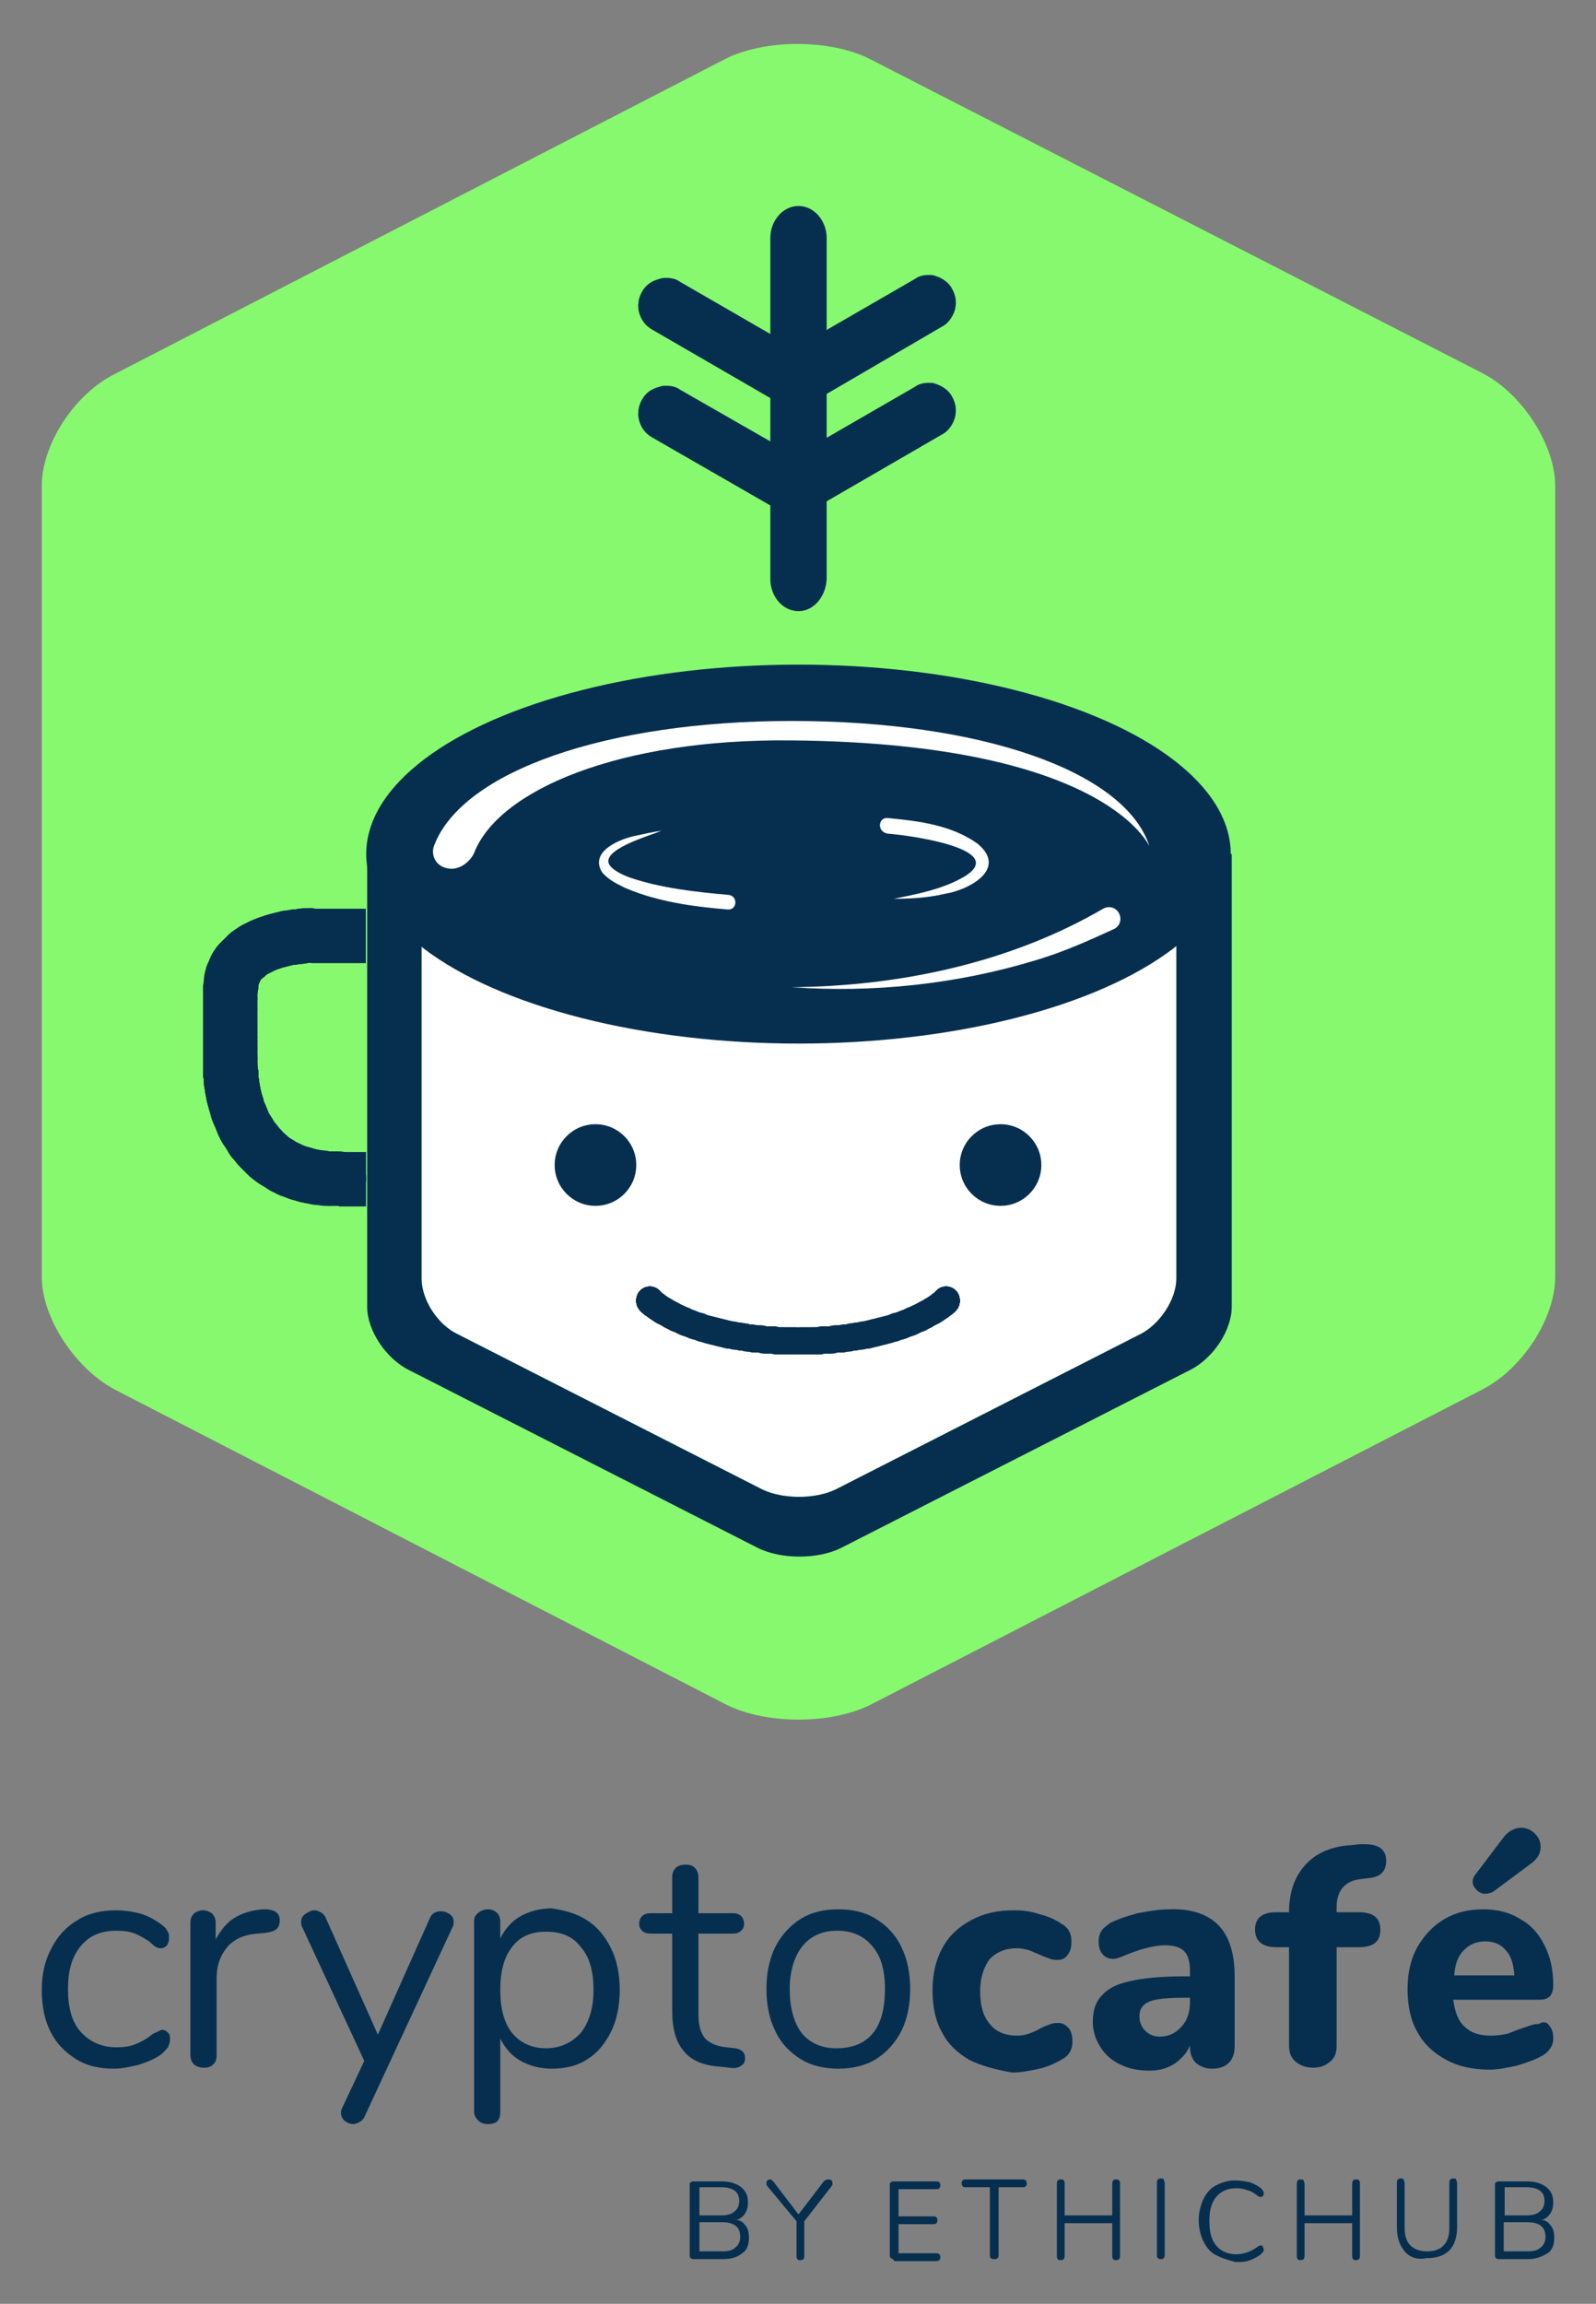 <?xml version="1.0" encoding="utf-8"?>
<!-- Generator: Adobe Illustrator 26.0.2, SVG Export Plug-In . SVG Version: 6.00 Build 0)  -->
<svg version="1.1" id="Capa_1" xmlns="http://www.w3.org/2000/svg" xmlns:xlink="http://www.w3.org/1999/xlink" x="0px" y="0px"
	 viewBox="0 0 164.3 237.1" style="enable-background:new 0 0 164.3 237.1;" xml:space="preserve">
<rect x="0" y="0" width="164.3" height="237.1" fill="#808080" stroke="none"/>
<style type="text/css">
	.st0{fill:#F2F2F2;}
	.st1{fill:#FFFFFF;}
	.st2{fill:#87F96E;}
	.st3{fill:#062F4F;}
</style>
<g>
	<path class="st2" d="M89.6,6.1c-4.1-2.1-10.9-2.1-15,0L11.8,38.5C7.6,40.6,4.3,45.8,4.3,50v81.4c0,4.2,3.4,9.4,7.5,11.6l62.9,32.4
		c4.1,2.1,10.9,2.1,15,0l62.9-32.4c4.1-2.1,7.5-7.3,7.5-11.6V50c0-4.2-3.4-9.5-7.5-11.6L89.6,6.1z"/>
	<path class="st1" d="M121.1,87.9c0,10.2,0,43.7,0,43.7c0,2.1-1.7,4.7-3.7,5.7l-31.4,16c-2.1,1-5.4,1-7.5,0l-31.4-16
		c-2.1-1-3.7-3.6-3.7-5.7V87.9H121.1z"/>
	<g>
		<path class="st3" d="M7.8,211.9c-1.1-0.7-2-1.6-2.6-2.8c-0.6-1.2-0.9-2.6-0.9-4.3c0-1.6,0.3-3,1-4.3c0.6-1.2,1.5-2.2,2.7-2.9
			c1.1-0.7,2.5-1,3.9-1c0.8,0,1.6,0.1,2.4,0.3c0.8,0.2,1.5,0.6,2.1,1c0.4,0.3,0.7,0.5,0.8,0.8c0.2,0.2,0.2,0.5,0.2,0.8
			c0,0.3-0.1,0.5-0.2,0.7c-0.2,0.2-0.4,0.3-0.6,0.3c-0.2,0-0.3,0-0.5-0.1c-0.2-0.1-0.3-0.2-0.4-0.3c-0.1-0.1-0.2-0.1-0.2-0.2
			c-0.6-0.4-1.1-0.7-1.6-0.9c-0.5-0.2-1.1-0.3-1.9-0.3c-1.6,0-2.8,0.5-3.7,1.6c-0.9,1.1-1.3,2.5-1.3,4.4c0,1.9,0.4,3.4,1.3,4.4
			c0.9,1,2.1,1.6,3.7,1.6c0.7,0,1.4-0.1,1.9-0.3c0.5-0.2,1.1-0.5,1.6-0.9c0.2-0.2,0.5-0.3,0.7-0.4c0.2-0.1,0.4-0.2,0.5-0.2
			c0.2,0,0.4,0.1,0.6,0.3c0.2,0.2,0.2,0.4,0.2,0.7c0,0.3-0.1,0.5-0.2,0.8c-0.2,0.2-0.4,0.5-0.8,0.8c-0.6,0.4-1.3,0.7-2.2,1
			c-0.9,0.2-1.7,0.4-2.6,0.4C10.2,212.9,8.9,212.6,7.8,211.9z"/>
		<path class="st3" d="M28.8,197.7c0,0.3-0.1,0.6-0.3,0.8c-0.2,0.2-0.5,0.3-1,0.4l-1,0.1c-1.4,0.1-2.5,0.6-3.2,1.5
			c-0.7,0.9-1,1.9-1,3.1v7.9c0,0.4-0.1,0.8-0.4,1c-0.2,0.2-0.5,0.3-0.9,0.3c-0.4,0-0.7-0.1-1-0.3c-0.2-0.2-0.4-0.5-0.4-1v-13.6
			c0-0.4,0.1-0.7,0.4-1c0.3-0.2,0.6-0.3,0.9-0.3c0.3,0,0.6,0.1,0.9,0.3c0.2,0.2,0.4,0.5,0.4,0.9v1.8c0.5-0.9,1.1-1.7,1.9-2.2
			c0.8-0.5,1.8-0.8,2.9-0.9l0.5,0C28.4,196.6,28.8,196.9,28.8,197.7z"/>
		<path class="st3" d="M45.4,196.7c0.3,0,0.6,0.1,0.9,0.3c0.3,0.2,0.4,0.5,0.4,0.8c0,0.2,0,0.4-0.1,0.5l-9.1,19.6
			c-0.1,0.2-0.3,0.4-0.5,0.5c-0.2,0.1-0.4,0.2-0.6,0.2c-0.3,0-0.6-0.1-0.9-0.3c-0.2-0.2-0.4-0.5-0.4-0.8c0-0.2,0-0.3,0.1-0.5
			l2.3-4.9l-6.4-13.8c-0.1-0.2-0.1-0.3-0.1-0.5c0-0.3,0.1-0.6,0.4-0.8c0.3-0.2,0.6-0.4,1-0.4c0.2,0,0.4,0.1,0.6,0.2
			c0.2,0.1,0.4,0.3,0.5,0.5l5.4,12.1l5.4-12.1C44.5,196.9,44.9,196.7,45.4,196.7z"/>
		<path class="st3" d="M60.4,197.6c1.1,0.7,1.9,1.7,2.5,2.9c0.6,1.2,0.9,2.7,0.9,4.3c0,1.6-0.3,3.1-0.9,4.3
			c-0.6,1.2-1.4,2.2-2.4,2.8c-1,0.7-2.3,1-3.7,1c-1.2,0-2.3-0.3-3.2-0.8c-0.9-0.5-1.6-1.3-2.1-2.3v7.6c0,0.4-0.1,0.7-0.3,0.9
			c-0.2,0.2-0.5,0.3-1,0.3c-0.4,0-0.7-0.1-1-0.4c-0.2-0.2-0.4-0.5-0.4-0.9v-19.5c0-0.4,0.1-0.7,0.4-0.9c0.2-0.2,0.6-0.4,1-0.4
			c0.4,0,0.7,0.1,1,0.4c0.2,0.2,0.3,0.5,0.3,0.9v1.7c0.5-1,1.2-1.8,2.1-2.3c0.9-0.5,2-0.8,3.2-0.8C58.1,196.6,59.3,196.9,60.4,197.6
			z M59.8,209.2c0.8-1,1.3-2.5,1.3-4.4c0-1.9-0.4-3.4-1.3-4.4c-0.8-1.1-2-1.6-3.6-1.6c-1.5,0-2.7,0.5-3.5,1.6
			c-0.8,1-1.2,2.5-1.2,4.4c0,1.9,0.4,3.4,1.2,4.4c0.8,1,2,1.6,3.5,1.6C57.7,210.8,58.9,210.2,59.8,209.2z"/>
		<path class="st3" d="M76.7,211.8c0,0.4-0.1,0.6-0.4,0.8c-0.3,0.2-0.7,0.3-1.2,0.2l-0.9-0.1c-1.7-0.1-3-0.6-3.8-1.6
			c-0.8-0.9-1.2-2.3-1.2-4.1V199H67c-0.4,0-0.7-0.1-0.9-0.3c-0.2-0.2-0.3-0.4-0.3-0.7c0-0.3,0.1-0.6,0.3-0.8
			c0.2-0.2,0.5-0.3,0.9-0.3h2.2v-3.7c0-0.4,0.1-0.7,0.4-1c0.2-0.2,0.6-0.3,1-0.3c0.4,0,0.7,0.1,0.9,0.3c0.2,0.2,0.4,0.5,0.4,1v3.7
			h3.6c0.3,0,0.6,0.1,0.8,0.3c0.2,0.2,0.3,0.5,0.3,0.8c0,0.3-0.1,0.5-0.3,0.7c-0.2,0.2-0.5,0.3-0.8,0.3h-3.6v8.2
			c0,1.2,0.2,2,0.7,2.6c0.5,0.5,1.2,0.8,2.2,0.9l0.9,0.1C76.3,210.9,76.7,211.2,76.7,211.8z"/>
		<path class="st3" d="M82.4,211.9c-1.1-0.7-2-1.6-2.6-2.9c-0.6-1.2-0.9-2.7-0.9-4.3c0-1.6,0.3-3.1,0.9-4.3c0.6-1.2,1.5-2.2,2.6-2.9
			c1.1-0.7,2.4-1,3.9-1s2.8,0.3,3.9,1c1.1,0.7,2,1.6,2.6,2.9c0.6,1.2,0.9,2.7,0.9,4.3c0,1.6-0.3,3.1-0.9,4.3
			c-0.6,1.2-1.5,2.2-2.6,2.9c-1.1,0.7-2.5,1-3.9,1S83.5,212.6,82.4,211.9z M89.9,209.2c0.8-1,1.2-2.5,1.2-4.5c0-1.9-0.4-3.4-1.3-4.4
			c-0.8-1-2-1.6-3.6-1.6c-1.5,0-2.7,0.5-3.6,1.6c-0.8,1-1.3,2.5-1.3,4.4c0,1.9,0.4,3.4,1.2,4.5c0.8,1,2,1.6,3.6,1.6
			C87.9,210.8,89.1,210.2,89.9,209.2z"/>
		<path class="st3" d="M99.8,212c-1.2-0.7-2.2-1.6-2.8-2.8c-0.7-1.2-1-2.7-1-4.3c0-1.7,0.3-3.1,1-4.4c0.7-1.3,1.7-2.2,3-2.9
			c1.3-0.7,2.7-1,4.4-1c0.9,0,1.7,0.1,2.6,0.4c0.9,0.2,1.7,0.6,2.3,1c0.7,0.4,1,1,1,1.8c0,0.6-0.1,1-0.4,1.4c-0.3,0.4-0.6,0.5-1,0.5
			c-0.3,0-0.5,0-0.8-0.1c-0.2-0.1-0.6-0.2-1-0.4c-0.5-0.2-0.9-0.4-1.2-0.5c-0.4-0.1-0.8-0.2-1.2-0.2c-1.2,0-2.1,0.4-2.8,1.1
			c-0.6,0.8-1,1.9-1,3.3c0,1.5,0.3,2.6,1,3.4c0.6,0.8,1.6,1.2,2.8,1.2c0.5,0,0.9-0.1,1.2-0.2c0.3-0.1,0.8-0.3,1.3-0.6
			c0.4-0.2,0.7-0.3,1-0.4c0.2-0.1,0.5-0.1,0.8-0.1c0.4,0,0.7,0.2,1,0.5c0.3,0.4,0.4,0.8,0.4,1.4c0,0.8-0.3,1.4-1,1.8
			c-0.7,0.4-1.5,0.8-2.4,1c-0.9,0.2-1.9,0.4-2.8,0.4C102.5,213,101,212.6,99.8,212z"/>
		<path class="st3" d="M125.4,198.1c1.1,1.1,1.7,2.9,1.7,5.2v7.3c0,0.7-0.2,1.3-0.6,1.7c-0.4,0.4-1,0.6-1.7,0.6
			c-0.7,0-1.2-0.2-1.7-0.6c-0.4-0.4-0.6-1-0.6-1.6v-0.2c-0.3,0.8-0.9,1.4-1.6,1.9c-0.8,0.5-1.6,0.7-2.6,0.7c-1.1,0-2.1-0.2-2.9-0.6
			c-0.9-0.4-1.6-1-2.1-1.8c-0.5-0.8-0.8-1.6-0.8-2.6c0-1.2,0.3-2.1,0.9-2.7c0.6-0.7,1.5-1.2,2.9-1.5c1.3-0.3,3.1-0.5,5.4-0.5h0.8
			v-0.6c0-0.9-0.2-1.6-0.6-2c-0.4-0.4-1.1-0.6-2-0.6c-0.9,0-2.3,0.3-4,1c-0.5,0.2-0.9,0.4-1.3,0.4c-0.5,0-0.9-0.2-1.1-0.5
			c-0.3-0.3-0.4-0.8-0.4-1.3c0-0.4,0.1-0.8,0.3-1.1c0.2-0.3,0.5-0.5,0.9-0.8c0.8-0.4,1.7-0.7,2.8-1c1.1-0.2,2.2-0.4,3.2-0.4
			C122.6,196.4,124.3,197,125.4,198.1z M121.6,208.6c0.6-0.6,0.9-1.5,0.9-2.5v-0.5h-0.5c-1.7,0-3,0.1-3.7,0.4c-0.7,0.3-1,0.8-1,1.5
			c0,0.6,0.2,1.1,0.6,1.5c0.4,0.4,0.9,0.6,1.5,0.6C120.2,209.6,121,209.3,121.6,208.6z"/>
		<path class="st3" d="M138.2,194.3c-0.4,0.5-0.6,1.1-0.6,2v0.5h2.3c1.5,0,2.2,0.6,2.2,1.8c0,1.2-0.7,1.8-2.2,1.8h-2.3v10.1
			c0,0.8-0.2,1.3-0.7,1.7c-0.5,0.4-1,0.6-1.7,0.6c-0.7,0-1.3-0.2-1.8-0.6c-0.5-0.4-0.7-1-0.7-1.7v-10.1h-1.3c-1.4,0-2.2-0.6-2.2-1.8
			c0-1.2,0.7-1.8,2.2-1.8h1.3c0-2.1,0.6-3.7,1.7-4.9c1.1-1.2,2.7-1.9,4.7-2l0.8-0.1l0.6,0c1.5,0,2.2,0.6,2.2,1.7
			c0,1.1-0.6,1.7-1.9,1.8l-0.8,0.1C139.2,193.5,138.6,193.8,138.2,194.3z"/>
		<path class="st3" d="M159.5,208.5c0.3,0.3,0.4,0.8,0.4,1.3c0,0.4-0.1,0.7-0.3,1c-0.2,0.3-0.5,0.6-0.9,0.8c-0.7,0.4-1.6,0.7-2.6,1
			c-1,0.2-1.9,0.4-2.7,0.4c-1.7,0-3.2-0.3-4.5-1c-1.3-0.7-2.3-1.6-3-2.9c-0.7-1.2-1-2.7-1-4.4c0-1.6,0.3-3,1-4.3
			c0.7-1.2,1.6-2.2,2.8-2.9c1.2-0.7,2.5-1,4-1c1.4,0,2.7,0.3,3.8,1c1.1,0.6,1.9,1.5,2.5,2.7c0.6,1.2,0.9,2.5,0.9,4.1
			c0,0.5-0.1,0.8-0.3,1.1c-0.2,0.2-0.5,0.4-1,0.4h-9c0.2,1.3,0.5,2.2,1.2,2.8c0.6,0.6,1.5,0.9,2.7,0.9c0.6,0,1.2-0.1,1.7-0.2
			c0.5-0.2,1-0.4,1.6-0.6c0.3-0.1,0.6-0.2,0.9-0.3c0.3-0.1,0.5-0.1,0.7-0.1C158.9,208,159.3,208.1,159.5,208.5z M150.7,200.7
			c-0.6,0.6-0.9,1.4-1,2.6h6.2c-0.1-1.1-0.3-2-0.9-2.6c-0.5-0.6-1.2-0.9-2.1-0.9S151.3,200.1,150.7,200.7z M152.9,194.9
			c-0.3,0-0.6-0.1-0.9-0.4c-0.2-0.2-0.4-0.5-0.4-0.8c0-0.3,0.1-0.6,0.3-0.8l2.8-3.7c0.5-0.7,1.2-1.1,1.9-1.1c0.5,0,1,0.2,1.4,0.6
			c0.4,0.4,0.6,0.8,0.6,1.4c0,0.6-0.3,1.2-1,1.7l-3.9,2.9C153.5,194.8,153.2,194.9,152.9,194.9z"/>
	</g>
	<g>
		<path class="st3" d="M76.7,229c0.3,0.3,0.4,0.8,0.4,1.3c0,0.7-0.2,1.3-0.7,1.6c-0.5,0.4-1.1,0.6-2,0.6h-2.9c-0.1,0-0.3,0-0.4-0.1
			c-0.1-0.1-0.1-0.2-0.1-0.3v-7.2c0-0.1,0-0.3,0.1-0.3c0.1-0.1,0.2-0.1,0.4-0.1h2.8c0.8,0,1.5,0.2,2,0.6c0.5,0.4,0.7,0.9,0.7,1.6
			c0,0.4-0.1,0.8-0.3,1.1c-0.2,0.3-0.5,0.6-1,0.7C76.1,228.4,76.5,228.7,76.7,229z M72,228h2.2c0.6,0,1.1-0.1,1.4-0.4
			c0.3-0.2,0.5-0.6,0.5-1.1c0-0.9-0.6-1.4-1.9-1.4H72V228z M75.7,231.3c0.3-0.2,0.5-0.6,0.5-1.1c0-1-0.6-1.5-1.9-1.5H72v3h2.4
			C75,231.7,75.4,231.6,75.7,231.3z"/>
		<path class="st3" d="M85.3,224.3c0.1,0,0.2,0,0.3,0.1c0.1,0.1,0.1,0.2,0.1,0.3c0,0.1,0,0.2-0.1,0.3l-2.8,3.6v3.5
			c0,0.2,0,0.3-0.1,0.4c-0.1,0.1-0.2,0.1-0.3,0.1c-0.1,0-0.3,0-0.3-0.1c-0.1-0.1-0.1-0.2-0.1-0.4v-3.5L79,225
			c-0.1-0.1-0.1-0.2-0.1-0.3c0-0.1,0-0.2,0.1-0.3c0.1-0.1,0.2-0.1,0.3-0.1c0.1,0,0.2,0.1,0.3,0.2l2.6,3.4l2.6-3.4
			C85,224.3,85.2,224.3,85.3,224.3z"/>
		<path class="st3" d="M91.7,232.4c-0.1-0.1-0.1-0.2-0.1-0.3v-7.2c0-0.1,0-0.3,0.1-0.3c0.1-0.1,0.2-0.1,0.4-0.1h4.3
			c0.1,0,0.2,0,0.3,0.1c0.1,0.1,0.1,0.2,0.1,0.3c0,0.1,0,0.2-0.1,0.3c-0.1,0.1-0.2,0.1-0.3,0.1h-3.9v2.8h3.6c0.1,0,0.2,0,0.3,0.1
			s0.1,0.2,0.1,0.3c0,0.1,0,0.2-0.1,0.3s-0.2,0.1-0.3,0.1h-3.6v3h3.9c0.1,0,0.2,0,0.3,0.1c0.1,0.1,0.1,0.2,0.1,0.3
			c0,0.1,0,0.2-0.1,0.3c-0.1,0.1-0.2,0.1-0.3,0.1h-4.3C91.9,232.5,91.8,232.4,91.7,232.4z"/>
		<path class="st3" d="M102,232.4c-0.1-0.1-0.1-0.2-0.1-0.4v-6.9h-2.5c-0.1,0-0.2,0-0.3-0.1c-0.1-0.1-0.1-0.2-0.1-0.3
			c0-0.1,0-0.2,0.1-0.3c0.1-0.1,0.2-0.1,0.3-0.1h5.9c0.1,0,0.2,0,0.3,0.1c0.1,0.1,0.1,0.2,0.1,0.3c0,0.1,0,0.2-0.1,0.3
			c-0.1,0.1-0.2,0.1-0.3,0.1h-2.5v6.9c0,0.1,0,0.3-0.1,0.4c-0.1,0.1-0.2,0.1-0.3,0.1C102.2,232.5,102.1,232.5,102,232.4z"/>
		<path class="st3" d="M115.2,224.4c0.1,0.1,0.1,0.2,0.1,0.4v7.3c0,0.1,0,0.3-0.1,0.4c-0.1,0.1-0.2,0.1-0.3,0.1
			c-0.1,0-0.3,0-0.3-0.1c-0.1-0.1-0.1-0.2-0.1-0.4v-3.3h-4.9v3.3c0,0.1,0,0.3-0.1,0.4c-0.1,0.1-0.2,0.1-0.3,0.1
			c-0.1,0-0.3,0-0.3-0.1c-0.1-0.1-0.1-0.2-0.1-0.4v-7.3c0-0.1,0-0.3,0.1-0.4c0.1-0.1,0.2-0.1,0.3-0.1c0.1,0,0.3,0,0.3,0.1
			c0.1,0.1,0.1,0.2,0.1,0.4v3.2h4.9v-3.2c0-0.1,0-0.3,0.1-0.4c0.1-0.1,0.2-0.1,0.3-0.1C115,224.3,115.1,224.3,115.2,224.4z"/>
		<path class="st3" d="M119.2,232.4c-0.1-0.1-0.1-0.2-0.1-0.4v-7.3c0-0.1,0-0.3,0.1-0.4c0.1-0.1,0.2-0.1,0.3-0.1
			c0.1,0,0.3,0,0.3,0.1s0.1,0.2,0.1,0.4v7.3c0,0.1,0,0.3-0.1,0.4c-0.1,0.1-0.2,0.1-0.3,0.1C119.4,232.5,119.3,232.5,119.2,232.4z"/>
		<path class="st3" d="M125.2,232.1c-0.6-0.3-1-0.8-1.3-1.4c-0.3-0.6-0.5-1.4-0.5-2.2c0-0.8,0.2-1.6,0.5-2.2s0.7-1.1,1.3-1.4
			c0.6-0.3,1.2-0.5,2-0.5c0.5,0,1,0.1,1.5,0.2c0.5,0.2,0.9,0.4,1.2,0.7c0.1,0.1,0.2,0.3,0.2,0.4c0,0.1,0,0.2-0.1,0.3
			c-0.1,0.1-0.1,0.1-0.2,0.1c-0.1,0-0.2,0-0.3-0.1c-0.4-0.3-0.7-0.5-1.1-0.6c-0.3-0.1-0.7-0.2-1.1-0.2c-0.9,0-1.6,0.3-2.1,0.9
			c-0.5,0.6-0.7,1.4-0.7,2.5c0,1.1,0.2,1.9,0.7,2.5c0.5,0.6,1.2,0.9,2.1,0.9c0.4,0,0.8-0.1,1.1-0.2c0.3-0.1,0.7-0.3,1.1-0.6
			c0.1-0.1,0.2-0.1,0.3-0.1c0.1,0,0.2,0,0.2,0.1s0.1,0.2,0.1,0.3c0,0.2-0.1,0.3-0.2,0.4c-0.3,0.3-0.7,0.5-1.2,0.7
			c-0.5,0.2-0.9,0.2-1.5,0.2C126.4,232.6,125.8,232.4,125.2,232.1z"/>
		<path class="st3" d="M139.9,224.4c0.1,0.1,0.1,0.2,0.1,0.4v7.3c0,0.1,0,0.3-0.1,0.4c-0.1,0.1-0.2,0.1-0.3,0.1
			c-0.1,0-0.3,0-0.3-0.1c-0.1-0.1-0.1-0.2-0.1-0.4v-3.3h-4.9v3.3c0,0.1,0,0.3-0.1,0.4c-0.1,0.1-0.2,0.1-0.3,0.1
			c-0.1,0-0.3,0-0.3-0.1c-0.1-0.1-0.1-0.2-0.1-0.4v-7.3c0-0.1,0-0.3,0.1-0.4c0.1-0.1,0.2-0.1,0.3-0.1c0.1,0,0.3,0,0.3,0.1
			s0.1,0.2,0.1,0.4v3.2h4.9v-3.2c0-0.1,0-0.3,0.1-0.4s0.2-0.1,0.3-0.1C139.7,224.3,139.9,224.3,139.9,224.4z"/>
		<path class="st3" d="M144.6,231.7c-0.5-0.6-0.8-1.4-0.8-2.5v-4.5c0-0.1,0-0.3,0.1-0.4c0.1-0.1,0.2-0.1,0.3-0.1
			c0.1,0,0.3,0,0.3,0.1s0.1,0.2,0.1,0.4v4.6c0,0.8,0.2,1.4,0.6,1.8c0.4,0.4,1,0.6,1.7,0.6c0.8,0,1.3-0.2,1.7-0.6
			c0.4-0.4,0.6-1,0.6-1.8v-4.6c0-0.1,0-0.3,0.1-0.4s0.2-0.1,0.3-0.1c0.1,0,0.3,0,0.3,0.1s0.1,0.2,0.1,0.4v4.5c0,1.1-0.3,1.9-0.8,2.4
			c-0.6,0.6-1.4,0.8-2.4,0.8C145.9,232.6,145.1,232.3,144.6,231.7z"/>
		<path class="st3" d="M159.6,229c0.3,0.3,0.4,0.8,0.4,1.3c0,0.7-0.2,1.3-0.7,1.6s-1.1,0.6-2,0.6h-2.9c-0.1,0-0.3,0-0.4-0.1
			c-0.1-0.1-0.1-0.2-0.1-0.3v-7.2c0-0.1,0-0.3,0.1-0.3c0.1-0.1,0.2-0.1,0.4-0.1h2.8c0.8,0,1.5,0.2,2,0.6c0.5,0.4,0.7,0.9,0.7,1.6
			c0,0.4-0.1,0.8-0.3,1.1c-0.2,0.3-0.5,0.6-1,0.7C159,228.4,159.4,228.7,159.6,229z M154.9,228h2.2c0.6,0,1.1-0.1,1.4-0.4
			c0.3-0.2,0.5-0.6,0.5-1.1c0-0.9-0.6-1.4-1.9-1.4h-2.2V228z M158.6,231.3c0.3-0.2,0.5-0.6,0.5-1.1c0-1-0.6-1.5-1.9-1.5h-2.4v3h2.4
			C157.9,231.7,158.3,231.6,158.6,231.3z"/>
	</g>
	<circle class="st3" cx="103" cy="119.9" r="4.2"/>
	<circle class="st3" cx="61.3" cy="119.9" r="4.2"/>
	<path class="st3" d="M121.1,87.9c0,10.2,0,43.7,0,43.7c0,2.1-1.7,4.7-3.7,5.7l-31.4,16c-2.1,1-5.4,1-7.5,0l-31.4-16
		c-2.1-1-3.7-3.6-3.7-5.7V87.9h-5.6v46.6c0,2.4,1.9,5.3,4.3,6.5l35.9,18.3c2.4,1.2,6.2,1.2,8.6,0l35.9-18.3c2.4-1.2,4.3-4.1,4.3-6.5
		V87.9H121.1z"/>
	
		<rect x="33.5" y="119.9" transform="matrix(-1.836970e-16 1 -1 -1.836970e-16 157.583 85.066)" class="st3" width="5.6" height="2.8"/>
	
		<rect x="32.1" y="93.5" transform="matrix(-1.836970e-16 1 -1 -1.836970e-16 131.16 61.424)" class="st3" width="5.6" height="5.6"/>
	<g>
		<circle class="st3" cx="34.9" cy="121.3" r="2.8"/>
		<circle class="st3" cx="34.7" cy="121.3" r="2.8"/>
		<circle class="st3" cx="34.5" cy="121.3" r="2.8"/>
		<circle class="st3" cx="34.3" cy="121.3" r="2.8"/>
		<circle class="st3" cx="34.1" cy="121.3" r="2.8"/>
		<circle class="st3" cx="33.9" cy="121.3" r="2.8"/>
		<circle class="st3" cx="33.8" cy="121.3" r="2.8"/>
		<circle class="st3" cx="33.6" cy="121.3" r="2.8"/>
		<circle class="st3" cx="33.4" cy="121.3" r="2.8"/>
		<circle class="st3" cx="33.2" cy="121.2" r="2.8"/>
		<circle class="st3" cx="33.1" cy="121.2" r="2.8"/>
		<circle class="st3" cx="32.9" cy="121.2" r="2.8"/>
		<circle class="st3" cx="32.7" cy="121.2" r="2.8"/>
		<circle class="st3" cx="32.6" cy="121.2" r="2.8"/>
		<circle class="st3" cx="32.4" cy="121.1" r="2.8"/>
		<circle class="st3" cx="32.3" cy="121.1" r="2.8"/>
		<circle class="st3" cx="32.1" cy="121.1" r="2.8"/>
		<circle class="st3" cx="31.9" cy="121" r="2.8"/>
		<circle class="st3" cx="31.8" cy="121" r="2.8"/>
		<circle class="st3" cx="31.6" cy="121" r="2.8"/>
		<circle class="st3" cx="31.5" cy="120.9" r="2.8"/>
		<circle class="st3" cx="31.3" cy="120.9" r="2.8"/>
		<circle class="st3" cx="31.2" cy="120.8" r="2.8"/>
		<circle class="st3" cx="31.1" cy="120.8" r="2.8"/>
		<circle class="st3" cx="30.9" cy="120.8" r="2.8"/>
		<circle class="st3" cx="30.8" cy="120.7" r="2.8"/>
		<circle class="st3" cx="30.6" cy="120.7" r="2.8"/>
		<circle class="st3" cx="30.5" cy="120.6" r="2.8"/>
		<circle class="st3" cx="30.4" cy="120.6" r="2.8"/>
		<circle class="st3" cx="30.2" cy="120.5" r="2.8"/>
		<circle class="st3" cx="30.1" cy="120.5" r="2.8"/>
		<circle class="st3" cx="30" cy="120.4" r="2.8"/>
		<circle class="st3" cx="29.8" cy="120.4" r="2.8"/>
		<circle class="st3" cx="29.7" cy="120.3" r="2.8"/>
		<circle class="st3" cx="29.6" cy="120.2" r="2.8"/>
		<circle class="st3" cx="29.5" cy="120.2" r="2.8"/>
		<circle class="st3" cx="29.3" cy="120.1" r="2.8"/>
		<circle class="st3" cx="29.2" cy="120.1" r="2.8"/>
		<circle class="st3" cx="29.1" cy="120" r="2.8"/>
		<circle class="st3" cx="29" cy="119.9" r="2.8"/>
		<circle class="st3" cx="28.9" cy="119.9" r="2.8"/>
		<circle class="st3" cx="28.8" cy="119.8" r="2.8"/>
		<circle class="st3" cx="28.7" cy="119.7" r="2.8"/>
		<circle class="st3" cx="28.6" cy="119.7" r="2.8"/>
		<circle class="st3" cx="28.4" cy="119.6" r="2.8"/>
		<circle class="st3" cx="28.3" cy="119.5" r="2.8"/>
		<circle class="st3" cx="28.2" cy="119.4" r="2.8"/>
		<circle class="st3" cx="28.1" cy="119.4" r="2.8"/>
		<circle class="st3" cx="28" cy="119.3" r="2.8"/>
		<circle class="st3" cx="27.9" cy="119.2" r="2.8"/>
		<circle class="st3" cx="27.8" cy="119.1" r="2.8"/>
		<circle class="st3" cx="27.7" cy="119.1" r="2.8"/>
		<circle class="st3" cx="27.6" cy="119" r="2.8"/>
		<circle class="st3" cx="27.5" cy="118.9" r="2.8"/>
		<circle class="st3" cx="27.5" cy="118.8" r="2.8"/>
		<circle class="st3" cx="27.4" cy="118.8" r="2.8"/>
		<circle class="st3" cx="27.3" cy="118.7" r="2.8"/>
		<circle class="st3" cx="27.2" cy="118.6" r="2.8"/>
		<circle class="st3" cx="27.1" cy="118.5" r="2.8"/>
		<circle class="st3" cx="27" cy="118.4" r="2.8"/>
		<circle class="st3" cx="26.9" cy="118.3" r="2.8"/>
		<circle class="st3" cx="26.9" cy="118.2" r="2.8"/>
		<circle class="st3" cx="26.8" cy="118.2" r="2.8"/>
		<circle class="st3" cx="26.7" cy="118.1" r="2.8"/>
		<circle class="st3" cx="26.6" cy="118" r="2.8"/>
		<circle class="st3" cx="26.5" cy="117.9" r="2.8"/>
		<circle class="st3" cx="26.5" cy="117.8" r="2.8"/>
		<circle class="st3" cx="26.4" cy="117.7" r="2.8"/>
		<circle class="st3" cx="26.3" cy="117.6" r="2.8"/>
		<circle class="st3" cx="26.3" cy="117.5" r="2.8"/>
		<circle class="st3" cx="26.2" cy="117.5" r="2.8"/>
		<circle class="st3" cx="26.1" cy="117.4" r="2.8"/>
		<circle class="st3" cx="26" cy="117.3" r="2.8"/>
		<circle class="st3" cx="26" cy="117.2" r="2.8"/>
		<circle class="st3" cx="25.9" cy="117.1" r="2.8"/>
		<circle class="st3" cx="25.9" cy="117" r="2.8"/>
		<circle class="st3" cx="25.8" cy="116.9" r="2.8"/>
		<circle class="st3" cx="25.7" cy="116.8" r="2.8"/>
		<circle class="st3" cx="25.7" cy="116.7" r="2.8"/>
		<circle class="st3" cx="25.6" cy="116.6" r="2.8"/>
		<circle class="st3" cx="25.6" cy="116.5" r="2.8"/>
		<circle class="st3" cx="25.5" cy="116.4" r="2.8"/>
		<circle class="st3" cx="25.4" cy="116.3" r="2.8"/>
		<circle class="st3" cx="25.4" cy="116.2" r="2.8"/>
		<circle class="st3" cx="25.3" cy="116.2" r="2.8"/>
		<circle class="st3" cx="25.3" cy="116.1" r="2.8"/>
		<circle class="st3" cx="25.2" cy="116" r="2.8"/>
		<circle class="st3" cx="25.2" cy="115.9" r="2.8"/>
		<circle class="st3" cx="25.1" cy="115.8" r="2.8"/>
		<circle class="st3" cx="25.1" cy="115.7" r="2.8"/>
		<circle class="st3" cx="25" cy="115.6" r="2.8"/>
		<circle class="st3" cx="25" cy="115.5" r="2.8"/>
		<circle class="st3" cx="25" cy="115.4" r="2.8"/>
		<circle class="st3" cx="24.9" cy="115.3" r="2.8"/>
		<circle class="st3" cx="24.9" cy="115.2" r="2.8"/>
		<circle class="st3" cx="24.8" cy="115.1" r="2.8"/>
		<circle class="st3" cx="24.8" cy="115" r="2.8"/>
		<circle class="st3" cx="24.8" cy="114.9" r="2.8"/>
		<circle class="st3" cx="24.7" cy="114.8" r="2.8"/>
		<circle class="st3" cx="24.7" cy="114.7" r="2.8"/>
		<circle class="st3" cx="24.6" cy="114.6" r="2.8"/>
		<circle class="st3" cx="24.6" cy="114.6" r="2.8"/>
		<circle class="st3" cx="24.6" cy="114.5" r="2.8"/>
		<circle class="st3" cx="24.5" cy="114.4" r="2.8"/>
		<circle class="st3" cx="24.5" cy="114.3" r="2.8"/>
		<circle class="st3" cx="24.5" cy="114.2" r="2.8"/>
		<circle class="st3" cx="24.4" cy="114.1" r="2.8"/>
		<circle class="st3" cx="24.4" cy="114" r="2.8"/>
		<circle class="st3" cx="24.4" cy="113.9" r="2.8"/>
		<circle class="st3" cx="24.4" cy="113.8" r="2.8"/>
		<circle class="st3" cx="24.3" cy="113.7" r="2.8"/>
		<circle class="st3" cx="24.3" cy="113.6" r="2.8"/>
		<circle class="st3" cx="24.3" cy="113.6" r="2.8"/>
		<circle class="st3" cx="24.3" cy="113.5" r="2.8"/>
		<circle class="st3" cx="24.2" cy="113.4" r="2.8"/>
		<circle class="st3" cx="24.2" cy="113.3" r="2.8"/>
		<circle class="st3" cx="24.2" cy="113.2" r="2.8"/>
		<circle class="st3" cx="24.2" cy="113.1" r="2.8"/>
		<circle class="st3" cx="24.1" cy="113" r="2.8"/>
		<circle class="st3" cx="24.1" cy="113" r="2.8"/>
		<circle class="st3" cx="24.1" cy="112.9" r="2.8"/>
		<circle class="st3" cx="24.1" cy="112.8" r="2.8"/>
		<circle class="st3" cx="24.1" cy="112.7" r="2.8"/>
		<circle class="st3" cx="24" cy="112.6" r="2.8"/>
		<circle class="st3" cx="24" cy="112.6" r="2.8"/>
		<circle class="st3" cx="24" cy="112.5" r="2.8"/>
		<circle class="st3" cx="24" cy="112.4" r="2.8"/>
		<circle class="st3" cx="24" cy="112.3" r="2.8"/>
		<circle class="st3" cx="24" cy="112.2" r="2.8"/>
		<circle class="st3" cx="24" cy="112.2" r="2.8"/>
		<circle class="st3" cx="23.9" cy="112.1" r="2.8"/>
		<circle class="st3" cx="23.9" cy="112" r="2.8"/>
		<circle class="st3" cx="23.9" cy="112" r="2.8"/>
		<circle class="st3" cx="23.9" cy="111.9" r="2.8"/>
		<circle class="st3" cx="23.9" cy="111.8" r="2.8"/>
		<circle class="st3" cx="23.9" cy="111.7" r="2.8"/>
		<circle class="st3" cx="23.9" cy="111.7" r="2.8"/>
		<circle class="st3" cx="23.9" cy="111.6" r="2.8"/>
		<circle class="st3" cx="23.9" cy="111.5" r="2.8"/>
		<circle class="st3" cx="23.8" cy="111.5" r="2.8"/>
		<circle class="st3" cx="23.8" cy="111.4" r="2.8"/>
		<circle class="st3" cx="23.8" cy="111.4" r="2.8"/>
		<circle class="st3" cx="23.8" cy="111.3" r="2.8"/>
		<circle class="st3" cx="23.8" cy="111.2" r="2.8"/>
		<circle class="st3" cx="23.8" cy="111.2" r="2.8"/>
		<circle class="st3" cx="23.8" cy="111.1" r="2.8"/>
		<circle class="st3" cx="23.8" cy="111.1" r="2.8"/>
		<circle class="st3" cx="23.8" cy="111" r="2.8"/>
		<circle class="st3" cx="23.8" cy="111" r="2.8"/>
		<circle class="st3" cx="23.8" cy="110.9" r="2.8"/>
		<circle class="st3" cx="23.8" cy="110.9" r="2.8"/>
		<circle class="st3" cx="23.8" cy="110.8" r="2.8"/>
		<circle class="st3" cx="23.8" cy="110.8" r="2.8"/>
		<circle class="st3" cx="23.8" cy="110.7" r="2.8"/>
		<circle class="st3" cx="23.8" cy="110.7" r="2.8"/>
		<circle class="st3" cx="23.8" cy="110.6" r="2.8"/>
		<circle class="st3" cx="23.8" cy="110.6" r="2.8"/>
		<circle class="st3" cx="23.8" cy="110.6" r="2.8"/>
		<circle class="st3" cx="23.8" cy="110.5" r="2.8"/>
		<circle class="st3" cx="23.8" cy="110.5" r="2.8"/>
		<circle class="st3" cx="23.8" cy="110.5" r="2.8"/>
		<circle class="st3" cx="23.7" cy="110.4" r="2.8"/>
		<circle class="st3" cx="23.7" cy="110.4" r="2.8"/>
		<circle class="st3" cx="23.7" cy="110.4" r="2.8"/>
		<circle class="st3" cx="23.7" cy="110.4" r="2.8"/>
		<circle class="st3" cx="23.7" cy="110.3" r="2.8"/>
		<circle class="st3" cx="23.7" cy="110.3" r="2.8"/>
		<circle class="st3" cx="23.7" cy="110.3" r="2.8"/>
		<circle class="st3" cx="23.7" cy="110.3" r="2.8"/>
		<circle class="st3" cx="23.7" cy="110.3" r="2.8"/>
		<circle class="st3" cx="23.7" cy="110.2" r="2.8"/>
		<circle class="st3" cx="23.7" cy="110.2" r="2.8"/>
		<circle class="st3" cx="23.7" cy="110.2" r="2.8"/>
		<circle class="st3" cx="23.7" cy="110.2" r="2.8"/>
		<circle class="st3" cx="23.7" cy="110.2" r="2.8"/>
		<circle class="st3" cx="23.7" cy="110.2" r="2.8"/>
		<circle class="st3" cx="23.7" cy="110.2" r="2.8"/>
		<circle class="st3" cx="23.7" cy="110.2" r="2.8"/>
		<circle class="st3" cx="23.7" cy="110.2" r="2.8"/>
		<circle class="st3" cx="23.7" cy="110.2" r="2.8"/>
		<circle class="st3" cx="23.7" cy="110.2" r="2.8"/>
		<circle class="st3" cx="23.7" cy="110.1" r="2.8"/>
		<circle class="st3" cx="23.7" cy="110.1" r="2.8"/>
		<circle class="st3" cx="23.7" cy="110.1" r="2.8"/>
		<circle class="st3" cx="23.7" cy="110.1" r="2.8"/>
		<circle class="st3" cx="23.7" cy="110" r="2.8"/>
		<circle class="st3" cx="23.7" cy="110" r="2.8"/>
		<circle class="st3" cx="23.7" cy="109.9" r="2.8"/>
		<circle class="st3" cx="23.7" cy="109.9" r="2.8"/>
		<circle class="st3" cx="23.7" cy="109.8" r="2.8"/>
		<circle class="st3" cx="23.7" cy="109.8" r="2.8"/>
		<circle class="st3" cx="23.7" cy="109.7" r="2.8"/>
		<circle class="st3" cx="23.7" cy="109.7" r="2.8"/>
		<circle class="st3" cx="23.7" cy="109.6" r="2.8"/>
		<circle class="st3" cx="23.7" cy="109.5" r="2.8"/>
		<circle class="st3" cx="23.7" cy="109.5" r="2.8"/>
		<circle class="st3" cx="23.7" cy="109.4" r="2.8"/>
		<circle class="st3" cx="23.7" cy="109.3" r="2.8"/>
		<circle class="st3" cx="23.7" cy="109.2" r="2.8"/>
		<circle class="st3" cx="23.7" cy="109.1" r="2.8"/>
		<circle class="st3" cx="23.7" cy="109" r="2.8"/>
		<circle class="st3" cx="23.7" cy="108.9" r="2.8"/>
		<circle class="st3" cx="23.7" cy="108.9" r="2.8"/>
		<circle class="st3" cx="23.7" cy="108.8" r="2.8"/>
		<circle class="st3" cx="23.7" cy="108.7" r="2.8"/>
		<circle class="st3" cx="23.7" cy="108.6" r="2.8"/>
		<circle class="st3" cx="23.7" cy="108.5" r="2.8"/>
		<circle class="st3" cx="23.7" cy="108.4" r="2.8"/>
		<circle class="st3" cx="23.7" cy="108.2" r="2.8"/>
		<circle class="st3" cx="23.7" cy="108.1" r="2.8"/>
		<circle class="st3" cx="23.7" cy="108" r="2.8"/>
		<circle class="st3" cx="23.7" cy="107.9" r="2.8"/>
		<circle class="st3" cx="23.7" cy="107.8" r="2.8"/>
		<circle class="st3" cx="23.7" cy="107.7" r="2.8"/>
		<circle class="st3" cx="23.7" cy="107.6" r="2.8"/>
		<circle class="st3" cx="23.7" cy="107.4" r="2.8"/>
		<circle class="st3" cx="23.7" cy="107.3" r="2.8"/>
		<circle class="st3" cx="23.7" cy="107.2" r="2.8"/>
		<circle class="st3" cx="23.7" cy="107.1" r="2.8"/>
		<circle class="st3" cx="23.7" cy="106.9" r="2.8"/>
		<circle class="st3" cx="23.7" cy="106.8" r="2.8"/>
		<circle class="st3" cx="23.7" cy="106.7" r="2.8"/>
		<circle class="st3" cx="23.7" cy="106.6" r="2.8"/>
		<circle class="st3" cx="23.7" cy="106.4" r="2.8"/>
		<circle class="st3" cx="23.7" cy="106.3" r="2.8"/>
		<circle class="st3" cx="23.7" cy="106.2" r="2.8"/>
		<circle class="st3" cx="23.7" cy="106" r="2.8"/>
		<circle class="st3" cx="23.7" cy="105.9" r="2.8"/>
		<circle class="st3" cx="23.7" cy="105.8" r="2.8"/>
		<circle class="st3" cx="23.7" cy="105.6" r="2.8"/>
		<circle class="st3" cx="23.7" cy="105.5" r="2.8"/>
		<circle class="st3" cx="23.7" cy="105.4" r="2.8"/>
		<circle class="st3" cx="23.7" cy="105.2" r="2.8"/>
		<circle class="st3" cx="23.7" cy="105.1" r="2.8"/>
		<circle class="st3" cx="23.7" cy="105" r="2.8"/>
		<circle class="st3" cx="23.7" cy="104.8" r="2.8"/>
		<circle class="st3" cx="23.7" cy="104.7" r="2.8"/>
		<circle class="st3" cx="23.7" cy="104.6" r="2.8"/>
		<circle class="st3" cx="23.7" cy="104.4" r="2.8"/>
		<circle class="st3" cx="23.7" cy="104.3" r="2.8"/>
		<circle class="st3" cx="23.7" cy="104.2" r="2.8"/>
		<circle class="st3" cx="23.7" cy="104" r="2.8"/>
		<circle class="st3" cx="23.7" cy="103.9" r="2.8"/>
		<circle class="st3" cx="23.7" cy="103.8" r="2.8"/>
		<circle class="st3" cx="23.7" cy="103.7" r="2.8"/>
		<circle class="st3" cx="23.7" cy="103.5" r="2.8"/>
		<circle class="st3" cx="23.7" cy="103.4" r="2.8"/>
		<circle class="st3" cx="23.7" cy="103.3" r="2.8"/>
		<circle class="st3" cx="23.7" cy="103.2" r="2.8"/>
		<circle class="st3" cx="23.7" cy="103" r="2.8"/>
		<circle class="st3" cx="23.7" cy="102.9" r="2.8"/>
		<circle class="st3" cx="23.7" cy="102.8" r="2.8"/>
		<circle class="st3" cx="23.7" cy="102.7" r="2.8"/>
		<circle class="st3" cx="23.7" cy="102.6" r="2.8"/>
		<circle class="st3" cx="23.7" cy="102.5" r="2.8"/>
		<circle class="st3" cx="23.7" cy="102.3" r="2.8"/>
		<circle class="st3" cx="23.7" cy="102.2" r="2.8"/>
		<circle class="st3" cx="23.7" cy="102.1" r="2.8"/>
		<circle class="st3" cx="23.7" cy="102" r="2.8"/>
		<circle class="st3" cx="23.7" cy="101.9" r="2.8"/>
		<circle class="st3" cx="23.7" cy="101.8" r="2.8"/>
		<circle class="st3" cx="23.7" cy="101.7" r="2.8"/>
		<circle class="st3" cx="23.8" cy="101.5" r="2.8"/>
		<circle class="st3" cx="23.8" cy="101.4" r="2.8"/>
		<circle class="st3" cx="23.8" cy="101.2" r="2.8"/>
		<circle class="st3" cx="23.8" cy="101.1" r="2.8"/>
		<circle class="st3" cx="23.8" cy="101" r="2.8"/>
		<circle class="st3" cx="23.8" cy="100.8" r="2.8"/>
		<circle class="st3" cx="23.9" cy="100.7" r="2.8"/>
		<circle class="st3" cx="23.9" cy="100.6" r="2.8"/>
		<circle class="st3" cx="23.9" cy="100.4" r="2.8"/>
		<circle class="st3" cx="24" cy="100.3" r="2.8"/>
		<circle class="st3" cx="24" cy="100.2" r="2.8"/>
		<circle class="st3" cx="24.1" cy="100.1" r="2.8"/>
		<circle class="st3" cx="24.1" cy="100" r="2.8"/>
		<circle class="st3" cx="24.2" cy="99.9" r="2.8"/>
		<circle class="st3" cx="24.2" cy="99.7" r="2.8"/>
		<circle class="st3" cx="24.3" cy="99.6" r="2.8"/>
		<circle class="st3" cx="24.3" cy="99.5" r="2.8"/>
		<circle class="st3" cx="24.4" cy="99.4" r="2.8"/>
		<circle class="st3" cx="24.5" cy="99.3" r="2.8"/>
		<circle class="st3" cx="24.5" cy="99.2" r="2.8"/>
		<circle class="st3" cx="24.6" cy="99.1" r="2.8"/>
		<circle class="st3" cx="24.7" cy="99" r="2.8"/>
		<circle class="st3" cx="24.8" cy="98.9" r="2.8"/>
		<circle class="st3" cx="24.8" cy="98.9" r="2.8"/>
		<circle class="st3" cx="24.9" cy="98.8" r="2.8"/>
		<circle class="st3" cx="25" cy="98.7" r="2.8"/>
		<circle class="st3" cx="25.1" cy="98.6" r="2.8"/>
		<circle class="st3" cx="25.2" cy="98.5" r="2.8"/>
		<circle class="st3" cx="25.3" cy="98.4" r="2.8"/>
		<circle class="st3" cx="25.4" cy="98.4" r="2.8"/>
		<circle class="st3" cx="25.4" cy="98.3" r="2.8"/>
		<circle class="st3" cx="25.5" cy="98.2" r="2.8"/>
		<circle class="st3" cx="25.6" cy="98.1" r="2.8"/>
		<circle class="st3" cx="25.7" cy="98.1" r="2.8"/>
		<circle class="st3" cx="25.8" cy="98" r="2.8"/>
		<circle class="st3" cx="25.9" cy="97.9" r="2.8"/>
		<circle class="st3" cx="26" cy="97.9" r="2.8"/>
		<circle class="st3" cx="26.1" cy="97.8" r="2.8"/>
		<circle class="st3" cx="26.2" cy="97.7" r="2.8"/>
		<circle class="st3" cx="26.3" cy="97.7" r="2.8"/>
		<circle class="st3" cx="26.4" cy="97.6" r="2.8"/>
		<circle class="st3" cx="26.6" cy="97.6" r="2.8"/>
		<circle class="st3" cx="26.7" cy="97.5" r="2.8"/>
		<circle class="st3" cx="26.8" cy="97.4" r="2.8"/>
		<circle class="st3" cx="26.9" cy="97.4" r="2.8"/>
		<circle class="st3" cx="27" cy="97.3" r="2.8"/>
		<circle class="st3" cx="27.1" cy="97.3" r="2.8"/>
		<circle class="st3" cx="27.2" cy="97.3" r="2.8"/>
		<circle class="st3" cx="27.3" cy="97.2" r="2.8"/>
		<circle class="st3" cx="27.4" cy="97.2" r="2.8"/>
		<circle class="st3" cx="27.5" cy="97.1" r="2.8"/>
		<circle class="st3" cx="27.7" cy="97.1" r="2.8"/>
		<circle class="st3" cx="27.8" cy="97" r="2.8"/>
		<circle class="st3" cx="27.9" cy="97" r="2.8"/>
		<circle class="st3" cx="28" cy="97" r="2.8"/>
		<circle class="st3" cx="28.1" cy="96.9" r="2.8"/>
		<circle class="st3" cx="28.2" cy="96.9" r="2.8"/>
		<circle class="st3" cx="28.3" cy="96.9" r="2.8"/>
		<circle class="st3" cx="28.4" cy="96.8" r="2.8"/>
		<circle class="st3" cx="28.6" cy="96.8" r="2.8"/>
		<circle class="st3" cx="28.7" cy="96.8" r="2.8"/>
		<circle class="st3" cx="28.8" cy="96.7" r="2.8"/>
		<circle class="st3" cx="28.9" cy="96.7" r="2.8"/>
		<circle class="st3" cx="29" cy="96.7" r="2.8"/>
		<circle class="st3" cx="29.1" cy="96.7" r="2.8"/>
		<circle class="st3" cx="29.2" cy="96.6" r="2.8"/>
		<circle class="st3" cx="29.3" cy="96.6" r="2.8"/>
		<circle class="st3" cx="29.4" cy="96.6" r="2.8"/>
		<circle class="st3" cx="29.5" cy="96.6" r="2.8"/>
		<circle class="st3" cx="29.6" cy="96.5" r="2.8"/>
		<circle class="st3" cx="29.7" cy="96.5" r="2.8"/>
		<circle class="st3" cx="29.8" cy="96.5" r="2.8"/>
		<circle class="st3" cx="29.9" cy="96.5" r="2.8"/>
		<circle class="st3" cx="30" cy="96.5" r="2.8"/>
		<circle class="st3" cx="30.1" cy="96.5" r="2.8"/>
		<circle class="st3" cx="30.2" cy="96.5" r="2.8"/>
		<circle class="st3" cx="30.3" cy="96.4" r="2.8"/>
		<circle class="st3" cx="30.4" cy="96.4" r="2.8"/>
		<circle class="st3" cx="30.5" cy="96.4" r="2.8"/>
		<circle class="st3" cx="30.6" cy="96.4" r="2.8"/>
		<circle class="st3" cx="30.7" cy="96.4" r="2.8"/>
		<circle class="st3" cx="30.8" cy="96.4" r="2.8"/>
		<circle class="st3" cx="30.9" cy="96.4" r="2.8"/>
		<circle class="st3" cx="30.9" cy="96.4" r="2.8"/>
		<circle class="st3" cx="31" cy="96.4" r="2.8"/>
		<circle class="st3" cx="31.1" cy="96.3" r="2.8"/>
		<circle class="st3" cx="31.2" cy="96.3" r="2.8"/>
		<circle class="st3" cx="31.2" cy="96.3" r="2.8"/>
		<circle class="st3" cx="31.3" cy="96.3" r="2.8"/>
		<circle class="st3" cx="31.4" cy="96.3" r="2.8"/>
		<circle class="st3" cx="31.4" cy="96.3" r="2.8"/>
		<circle class="st3" cx="31.5" cy="96.3" r="2.8"/>
		<circle class="st3" cx="31.6" cy="96.3" r="2.8"/>
		<circle class="st3" cx="31.6" cy="96.3" r="2.8"/>
		<circle class="st3" cx="31.7" cy="96.3" r="2.8"/>
		<circle class="st3" cx="31.7" cy="96.3" r="2.8"/>
		<circle class="st3" cx="31.8" cy="96.3" r="2.8"/>
		<circle class="st3" cx="31.8" cy="96.3" r="2.8"/>
		<circle class="st3" cx="31.9" cy="96.3" r="2.8"/>
		<circle class="st3" cx="31.9" cy="96.3" r="2.8"/>
		<circle class="st3" cx="31.9" cy="96.3" r="2.8"/>
		<circle class="st3" cx="32" cy="96.3" r="2.8"/>
		<circle class="st3" cx="32" cy="96.3" r="2.8"/>
		<circle class="st3" cx="32" cy="96.3" r="2.8"/>
		<circle class="st3" cx="32" cy="96.3" r="2.8"/>
		<circle class="st3" cx="32.1" cy="96.3" r="2.8"/>
		<circle class="st3" cx="32.1" cy="96.3" r="2.8"/>
		<circle class="st3" cx="32.1" cy="96.3" r="2.8"/>
		<circle class="st3" cx="32.1" cy="96.3" r="2.8"/>
		<circle class="st3" cx="32.1" cy="96.3" r="2.8"/>
	</g>
	<ellipse class="st3" cx="82.2" cy="87.9" rx="44.5" ry="19.5"/>
	<g>
		<path class="st3" d="M82.2,62.9c-1.6,0-2.9-1.5-2.9-3.3V24.5c0-1.8,1.3-3.3,2.9-3.3c1.6,0,2.9,1.5,2.9,3.3v35.1
			C85,61.5,83.7,62.9,82.2,62.9z"/>
		<path class="st3" d="M82.6,46.5l11.6-6.7c0.4-0.3,0.9-0.4,1.4-0.4c0.3,0,0.5,0,0.7,0.1c0.7,0.2,1.4,0.7,1.7,1.3
			c0.4,0.7,0.5,1.4,0.3,2.2c-0.2,0.7-0.7,1.4-1.3,1.7l-14.5,8.4V46.5z"/>
		<path class="st3" d="M67.1,45c-0.7-0.4-1.1-1-1.3-1.7c-0.2-0.7-0.1-1.5,0.3-2.2c0.4-0.7,1-1.1,1.8-1.3c0.2-0.1,0.5-0.1,0.7-0.1
			c0.5,0,1,0.1,1.4,0.4l11.7,6.7v6.6L67.1,45z"/>
		<path class="st3" d="M82.6,35.4l11.6-6.7c0.4-0.3,0.9-0.4,1.4-0.4c0.3,0,0.5,0,0.7,0.1c0.7,0.2,1.4,0.7,1.7,1.3
			c0.4,0.7,0.5,1.4,0.3,2.2c-0.2,0.7-0.7,1.4-1.3,1.7L82.6,42V35.4z"/>
		<path class="st3" d="M67.1,33.9c-0.7-0.4-1.1-1-1.3-1.7c-0.2-0.7-0.1-1.5,0.3-2.2c0.4-0.7,1-1.1,1.8-1.3c0.2-0.1,0.5-0.1,0.7-0.1
			c0.5,0,1,0.1,1.4,0.4l11.6,6.7v6.6L67.1,33.9z"/>
	</g>
	<g>
		<circle class="st3" cx="66.9" cy="133.8" r="1.4"/>
		<circle class="st3" cx="66.9" cy="133.8" r="1.4"/>
		<circle class="st3" cx="66.9" cy="133.8" r="1.4"/>
		<circle class="st3" cx="66.9" cy="133.8" r="1.4"/>
		<circle class="st3" cx="66.9" cy="133.8" r="1.4"/>
		<circle class="st3" cx="66.9" cy="133.9" r="1.4"/>
		<circle class="st3" cx="66.9" cy="133.9" r="1.4"/>
		<circle class="st3" cx="66.9" cy="133.9" r="1.4"/>
		<circle class="st3" cx="66.9" cy="133.9" r="1.4"/>
		<circle class="st3" cx="66.9" cy="133.9" r="1.4"/>
		<circle class="st3" cx="66.9" cy="133.9" r="1.4"/>
		<circle class="st3" cx="66.9" cy="133.9" r="1.4"/>
		<circle class="st3" cx="66.9" cy="133.9" r="1.4"/>
		<circle class="st3" cx="66.9" cy="133.9" r="1.4"/>
		<circle class="st3" cx="66.9" cy="133.9" r="1.4"/>
		<circle class="st3" cx="67" cy="133.9" r="1.4"/>
		<circle class="st3" cx="67" cy="134" r="1.4"/>
		<circle class="st3" cx="67" cy="134" r="1.4"/>
		<circle class="st3" cx="67" cy="134" r="1.4"/>
		<circle class="st3" cx="67" cy="134" r="1.4"/>
		<circle class="st3" cx="67.1" cy="134" r="1.4"/>
		<circle class="st3" cx="67.1" cy="134" r="1.4"/>
		<circle class="st3" cx="67.1" cy="134.1" r="1.4"/>
		<circle class="st3" cx="67.1" cy="134.1" r="1.4"/>
		<circle class="st3" cx="67.1" cy="134.1" r="1.4"/>
		<circle class="st3" cx="67.2" cy="134.1" r="1.4"/>
		<circle class="st3" cx="67.2" cy="134.1" r="1.4"/>
		<circle class="st3" cx="67.2" cy="134.2" r="1.4"/>
		<circle class="st3" cx="67.2" cy="134.2" r="1.4"/>
		<circle class="st3" cx="67.3" cy="134.2" r="1.4"/>
		<circle class="st3" cx="67.3" cy="134.2" r="1.4"/>
		<circle class="st3" cx="67.3" cy="134.2" r="1.4"/>
		<circle class="st3" cx="67.4" cy="134.3" r="1.4"/>
		<circle class="st3" cx="67.4" cy="134.3" r="1.4"/>
		<circle class="st3" cx="67.4" cy="134.3" r="1.4"/>
		<circle class="st3" cx="67.5" cy="134.3" r="1.4"/>
		<circle class="st3" cx="67.5" cy="134.4" r="1.4"/>
		<circle class="st3" cx="67.5" cy="134.4" r="1.4"/>
		<circle class="st3" cx="67.6" cy="134.4" r="1.4"/>
		<circle class="st3" cx="67.6" cy="134.5" r="1.4"/>
		<circle class="st3" cx="67.7" cy="134.5" r="1.4"/>
		<circle class="st3" cx="67.7" cy="134.5" r="1.4"/>
		<circle class="st3" cx="67.7" cy="134.5" r="1.4"/>
		<circle class="st3" cx="67.8" cy="134.6" r="1.4"/>
		<circle class="st3" cx="67.8" cy="134.6" r="1.4"/>
		<circle class="st3" cx="67.9" cy="134.6" r="1.4"/>
		<circle class="st3" cx="67.9" cy="134.7" r="1.4"/>
		<circle class="st3" cx="68" cy="134.7" r="1.4"/>
		<circle class="st3" cx="68" cy="134.7" r="1.4"/>
		<circle class="st3" cx="68.1" cy="134.8" r="1.4"/>
		<circle class="st3" cx="68.1" cy="134.8" r="1.4"/>
		<circle class="st3" cx="68.2" cy="134.8" r="1.4"/>
		<circle class="st3" cx="68.2" cy="134.9" r="1.4"/>
		<circle class="st3" cx="68.3" cy="134.9" r="1.4"/>
		<circle class="st3" cx="68.4" cy="134.9" r="1.4"/>
		<circle class="st3" cx="68.4" cy="135" r="1.4"/>
		<circle class="st3" cx="68.5" cy="135" r="1.4"/>
		<circle class="st3" cx="68.5" cy="135" r="1.4"/>
		<circle class="st3" cx="68.6" cy="135.1" r="1.4"/>
		<circle class="st3" cx="68.7" cy="135.1" r="1.4"/>
		<circle class="st3" cx="68.7" cy="135.1" r="1.4"/>
		<circle class="st3" cx="68.8" cy="135.2" r="1.4"/>
		<circle class="st3" cx="68.9" cy="135.2" r="1.4"/>
		<circle class="st3" cx="68.9" cy="135.2" r="1.4"/>
		<circle class="st3" cx="69" cy="135.3" r="1.4"/>
		<circle class="st3" cx="69.1" cy="135.3" r="1.4"/>
		<circle class="st3" cx="69.1" cy="135.4" r="1.4"/>
		<circle class="st3" cx="69.2" cy="135.4" r="1.4"/>
		<circle class="st3" cx="69.3" cy="135.4" r="1.4"/>
		<circle class="st3" cx="69.4" cy="135.5" r="1.4"/>
		<circle class="st3" cx="69.4" cy="135.5" r="1.4"/>
		<circle class="st3" cx="69.5" cy="135.6" r="1.4"/>
		<circle class="st3" cx="69.6" cy="135.6" r="1.4"/>
		<circle class="st3" cx="69.7" cy="135.6" r="1.4"/>
		<circle class="st3" cx="69.7" cy="135.7" r="1.4"/>
		<circle class="st3" cx="69.8" cy="135.7" r="1.4"/>
		<circle class="st3" cx="69.9" cy="135.7" r="1.4"/>
		<circle class="st3" cx="70" cy="135.8" r="1.4"/>
		<circle class="st3" cx="70.1" cy="135.8" r="1.4"/>
		<circle class="st3" cx="70.2" cy="135.9" r="1.4"/>
		<circle class="st3" cx="70.3" cy="135.9" r="1.4"/>
		<circle class="st3" cx="70.4" cy="135.9" r="1.4"/>
		<circle class="st3" cx="70.4" cy="136" r="1.4"/>
		<circle class="st3" cx="70.5" cy="136" r="1.4"/>
		<circle class="st3" cx="70.6" cy="136.1" r="1.4"/>
		<circle class="st3" cx="70.7" cy="136.1" r="1.4"/>
		<circle class="st3" cx="70.8" cy="136.1" r="1.4"/>
		<circle class="st3" cx="70.9" cy="136.2" r="1.4"/>
		<circle class="st3" cx="71" cy="136.2" r="1.4"/>
		<circle class="st3" cx="71.1" cy="136.2" r="1.4"/>
		<circle class="st3" cx="71.2" cy="136.3" r="1.4"/>
		<circle class="st3" cx="71.3" cy="136.3" r="1.4"/>
		<circle class="st3" cx="71.4" cy="136.4" r="1.4"/>
		<circle class="st3" cx="71.5" cy="136.4" r="1.4"/>
		<circle class="st3" cx="71.6" cy="136.4" r="1.4"/>
		<circle class="st3" cx="71.7" cy="136.5" r="1.4"/>
		<circle class="st3" cx="71.9" cy="136.5" r="1.4"/>
		<circle class="st3" cx="72" cy="136.5" r="1.4"/>
		<circle class="st3" cx="72.1" cy="136.6" r="1.4"/>
		<circle class="st3" cx="72.2" cy="136.6" r="1.4"/>
		<circle class="st3" cx="72.3" cy="136.7" r="1.4"/>
		<circle class="st3" cx="72.4" cy="136.7" r="1.4"/>
		<circle class="st3" cx="72.5" cy="136.7" r="1.4"/>
		<circle class="st3" cx="72.7" cy="136.8" r="1.4"/>
		<circle class="st3" cx="72.8" cy="136.8" r="1.4"/>
		<circle class="st3" cx="72.9" cy="136.8" r="1.4"/>
		<circle class="st3" cx="73" cy="136.9" r="1.4"/>
		<circle class="st3" cx="73.2" cy="136.9" r="1.4"/>
		<circle class="st3" cx="73.3" cy="136.9" r="1.4"/>
		<circle class="st3" cx="73.4" cy="137" r="1.4"/>
		<circle class="st3" cx="73.5" cy="137" r="1.4"/>
		<circle class="st3" cx="73.7" cy="137" r="1.4"/>
		<circle class="st3" cx="73.8" cy="137.1" r="1.4"/>
		<circle class="st3" cx="73.9" cy="137.1" r="1.4"/>
		<circle class="st3" cx="74.1" cy="137.1" r="1.4"/>
		<circle class="st3" cx="74.2" cy="137.2" r="1.4"/>
		<circle class="st3" cx="74.3" cy="137.2" r="1.4"/>
		<circle class="st3" cx="74.5" cy="137.2" r="1.4"/>
		<circle class="st3" cx="74.6" cy="137.3" r="1.4"/>
		<circle class="st3" cx="74.8" cy="137.3" r="1.4"/>
		<circle class="st3" cx="74.9" cy="137.3" r="1.4"/>
		<circle class="st3" cx="75" cy="137.4" r="1.4"/>
		<circle class="st3" cx="75.2" cy="137.4" r="1.4"/>
		<circle class="st3" cx="75.3" cy="137.4" r="1.4"/>
		<circle class="st3" cx="75.5" cy="137.4" r="1.4"/>
		<circle class="st3" cx="75.6" cy="137.5" r="1.4"/>
		<circle class="st3" cx="75.8" cy="137.5" r="1.4"/>
		<circle class="st3" cx="75.9" cy="137.5" r="1.4"/>
		<circle class="st3" cx="76.1" cy="137.5" r="1.4"/>
		<circle class="st3" cx="76.3" cy="137.6" r="1.4"/>
		<circle class="st3" cx="76.4" cy="137.6" r="1.4"/>
		<circle class="st3" cx="76.6" cy="137.6" r="1.4"/>
		<circle class="st3" cx="76.7" cy="137.6" r="1.4"/>
		<circle class="st3" cx="76.9" cy="137.7" r="1.4"/>
		<circle class="st3" cx="77.1" cy="137.7" r="1.4"/>
		<circle class="st3" cx="77.2" cy="137.7" r="1.4"/>
		<circle class="st3" cx="77.4" cy="137.7" r="1.4"/>
		<circle class="st3" cx="77.6" cy="137.8" r="1.4"/>
		<circle class="st3" cx="77.7" cy="137.8" r="1.4"/>
		<circle class="st3" cx="77.9" cy="137.8" r="1.4"/>
		<circle class="st3" cx="78.1" cy="137.8" r="1.4"/>
		<circle class="st3" cx="78.2" cy="137.8" r="1.4"/>
		<circle class="st3" cx="78.4" cy="137.8" r="1.4"/>
		<circle class="st3" cx="78.6" cy="137.9" r="1.4"/>
		<circle class="st3" cx="78.8" cy="137.9" r="1.4"/>
		<circle class="st3" cx="79" cy="137.9" r="1.4"/>
		<circle class="st3" cx="79.1" cy="137.9" r="1.4"/>
		<circle class="st3" cx="79.3" cy="137.9" r="1.4"/>
		<circle class="st3" cx="79.5" cy="137.9" r="1.4"/>
		<circle class="st3" cx="79.7" cy="137.9" r="1.4"/>
		<circle class="st3" cx="79.9" cy="138" r="1.4"/>
		<circle class="st3" cx="80.1" cy="138" r="1.4"/>
		<circle class="st3" cx="80.3" cy="138" r="1.4"/>
		<circle class="st3" cx="80.5" cy="138" r="1.4"/>
		<circle class="st3" cx="80.6" cy="138" r="1.4"/>
		<circle class="st3" cx="80.8" cy="138" r="1.4"/>
		<circle class="st3" cx="81" cy="138" r="1.4"/>
		<circle class="st3" cx="81.2" cy="138" r="1.4"/>
		<circle class="st3" cx="81.4" cy="138" r="1.4"/>
		<circle class="st3" cx="81.6" cy="138" r="1.4"/>
		<circle class="st3" cx="81.8" cy="138" r="1.4"/>
		<circle class="st3" cx="82" cy="138" r="1.4"/>
		<circle class="st3" cx="82.3" cy="138" r="1.4"/>
		<circle class="st3" cx="82.5" cy="138" r="1.4"/>
		<circle class="st3" cx="82.7" cy="138" r="1.4"/>
		<circle class="st3" cx="82.9" cy="138" r="1.4"/>
		<circle class="st3" cx="83.1" cy="138" r="1.4"/>
		<circle class="st3" cx="83.3" cy="138" r="1.4"/>
		<circle class="st3" cx="83.5" cy="138" r="1.4"/>
		<circle class="st3" cx="83.7" cy="138" r="1.4"/>
		<circle class="st3" cx="83.8" cy="138" r="1.4"/>
		<circle class="st3" cx="84" cy="138" r="1.4"/>
		<circle class="st3" cx="84.2" cy="138" r="1.4"/>
		<circle class="st3" cx="84.4" cy="138" r="1.4"/>
		<circle class="st3" cx="84.6" cy="137.9" r="1.4"/>
		<circle class="st3" cx="84.8" cy="137.9" r="1.4"/>
		<circle class="st3" cx="85" cy="137.9" r="1.4"/>
		<circle class="st3" cx="85.2" cy="137.9" r="1.4"/>
		<circle class="st3" cx="85.3" cy="137.9" r="1.4"/>
		<circle class="st3" cx="85.5" cy="137.9" r="1.4"/>
		<circle class="st3" cx="85.7" cy="137.9" r="1.4"/>
		<circle class="st3" cx="85.9" cy="137.8" r="1.4"/>
		<circle class="st3" cx="86.1" cy="137.8" r="1.4"/>
		<circle class="st3" cx="86.2" cy="137.8" r="1.4"/>
		<circle class="st3" cx="86.4" cy="137.8" r="1.4"/>
		<circle class="st3" cx="86.6" cy="137.8" r="1.4"/>
		<circle class="st3" cx="86.7" cy="137.8" r="1.4"/>
		<circle class="st3" cx="86.9" cy="137.7" r="1.4"/>
		<circle class="st3" cx="87.1" cy="137.7" r="1.4"/>
		<circle class="st3" cx="87.2" cy="137.7" r="1.4"/>
		<circle class="st3" cx="87.4" cy="137.7" r="1.4"/>
		<circle class="st3" cx="87.6" cy="137.6" r="1.4"/>
		<circle class="st3" cx="87.7" cy="137.6" r="1.4"/>
		<circle class="st3" cx="87.9" cy="137.6" r="1.4"/>
		<circle class="st3" cx="88" cy="137.6" r="1.4"/>
		<circle class="st3" cx="88.2" cy="137.5" r="1.4"/>
		<circle class="st3" cx="88.4" cy="137.5" r="1.4"/>
		<circle class="st3" cx="88.5" cy="137.5" r="1.4"/>
		<circle class="st3" cx="88.7" cy="137.5" r="1.4"/>
		<circle class="st3" cx="88.8" cy="137.4" r="1.4"/>
		<circle class="st3" cx="89" cy="137.4" r="1.4"/>
		<circle class="st3" cx="89.1" cy="137.4" r="1.4"/>
		<circle class="st3" cx="89.3" cy="137.4" r="1.4"/>
		<circle class="st3" cx="89.4" cy="137.3" r="1.4"/>
		<circle class="st3" cx="89.5" cy="137.3" r="1.4"/>
		<circle class="st3" cx="89.7" cy="137.3" r="1.4"/>
		<circle class="st3" cx="89.8" cy="137.2" r="1.4"/>
		<circle class="st3" cx="90" cy="137.2" r="1.4"/>
		<circle class="st3" cx="90.1" cy="137.2" r="1.4"/>
		<circle class="st3" cx="90.2" cy="137.1" r="1.4"/>
		<circle class="st3" cx="90.4" cy="137.1" r="1.4"/>
		<circle class="st3" cx="90.5" cy="137.1" r="1.4"/>
		<circle class="st3" cx="90.6" cy="137" r="1.4"/>
		<circle class="st3" cx="90.8" cy="137" r="1.4"/>
		<circle class="st3" cx="90.9" cy="137" r="1.4"/>
		<circle class="st3" cx="91" cy="136.9" r="1.4"/>
		<circle class="st3" cx="91.1" cy="136.9" r="1.4"/>
		<circle class="st3" cx="91.3" cy="136.9" r="1.4"/>
		<circle class="st3" cx="91.4" cy="136.8" r="1.4"/>
		<circle class="st3" cx="91.5" cy="136.8" r="1.4"/>
		<circle class="st3" cx="91.6" cy="136.8" r="1.4"/>
		<circle class="st3" cx="91.8" cy="136.7" r="1.4"/>
		<circle class="st3" cx="91.9" cy="136.7" r="1.4"/>
		<circle class="st3" cx="92" cy="136.7" r="1.4"/>
		<circle class="st3" cx="92.1" cy="136.6" r="1.4"/>
		<circle class="st3" cx="92.2" cy="136.6" r="1.4"/>
		<circle class="st3" cx="92.3" cy="136.5" r="1.4"/>
		<circle class="st3" cx="92.4" cy="136.5" r="1.4"/>
		<circle class="st3" cx="92.6" cy="136.5" r="1.4"/>
		<circle class="st3" cx="92.7" cy="136.4" r="1.4"/>
		<circle class="st3" cx="92.8" cy="136.4" r="1.4"/>
		<circle class="st3" cx="92.9" cy="136.4" r="1.4"/>
		<circle class="st3" cx="93" cy="136.3" r="1.4"/>
		<circle class="st3" cx="93.1" cy="136.3" r="1.4"/>
		<circle class="st3" cx="93.2" cy="136.2" r="1.4"/>
		<circle class="st3" cx="93.3" cy="136.2" r="1.4"/>
		<circle class="st3" cx="93.4" cy="136.2" r="1.4"/>
		<circle class="st3" cx="93.5" cy="136.1" r="1.4"/>
		<circle class="st3" cx="93.6" cy="136.1" r="1.4"/>
		<circle class="st3" cx="93.7" cy="136.1" r="1.4"/>
		<circle class="st3" cx="93.8" cy="136" r="1.4"/>
		<circle class="st3" cx="93.9" cy="136" r="1.4"/>
		<circle class="st3" cx="93.9" cy="135.9" r="1.4"/>
		<circle class="st3" cx="94" cy="135.9" r="1.4"/>
		<circle class="st3" cx="94.1" cy="135.9" r="1.4"/>
		<circle class="st3" cx="94.2" cy="135.8" r="1.4"/>
		<circle class="st3" cx="94.3" cy="135.8" r="1.4"/>
		<circle class="st3" cx="94.4" cy="135.7" r="1.4"/>
		<circle class="st3" cx="94.5" cy="135.7" r="1.4"/>
		<circle class="st3" cx="94.6" cy="135.7" r="1.4"/>
		<circle class="st3" cx="94.6" cy="135.6" r="1.4"/>
		<circle class="st3" cx="94.7" cy="135.6" r="1.4"/>
		<circle class="st3" cx="94.8" cy="135.6" r="1.4"/>
		<circle class="st3" cx="94.9" cy="135.5" r="1.4"/>
		<circle class="st3" cx="94.9" cy="135.5" r="1.4"/>
		<circle class="st3" cx="95" cy="135.4" r="1.4"/>
		<circle class="st3" cx="95.1" cy="135.4" r="1.4"/>
		<circle class="st3" cx="95.2" cy="135.4" r="1.4"/>
		<circle class="st3" cx="95.2" cy="135.3" r="1.4"/>
		<circle class="st3" cx="95.3" cy="135.3" r="1.4"/>
		<circle class="st3" cx="95.4" cy="135.2" r="1.4"/>
		<circle class="st3" cx="95.4" cy="135.2" r="1.4"/>
		<circle class="st3" cx="95.5" cy="135.2" r="1.4"/>
		<circle class="st3" cx="95.6" cy="135.1" r="1.4"/>
		<circle class="st3" cx="95.6" cy="135.1" r="1.4"/>
		<circle class="st3" cx="95.7" cy="135.1" r="1.4"/>
		<circle class="st3" cx="95.8" cy="135" r="1.4"/>
		<circle class="st3" cx="95.8" cy="135" r="1.4"/>
		<circle class="st3" cx="95.9" cy="135" r="1.4"/>
		<circle class="st3" cx="95.9" cy="134.9" r="1.4"/>
		<circle class="st3" cx="96" cy="134.9" r="1.4"/>
		<circle class="st3" cx="96.1" cy="134.9" r="1.4"/>
		<circle class="st3" cx="96.1" cy="134.8" r="1.4"/>
		<circle class="st3" cx="96.2" cy="134.8" r="1.4"/>
		<circle class="st3" cx="96.2" cy="134.8" r="1.4"/>
		<circle class="st3" cx="96.3" cy="134.7" r="1.4"/>
		<circle class="st3" cx="96.3" cy="134.7" r="1.4"/>
		<circle class="st3" cx="96.4" cy="134.7" r="1.4"/>
		<circle class="st3" cx="96.4" cy="134.6" r="1.4"/>
		<circle class="st3" cx="96.5" cy="134.6" r="1.4"/>
		<circle class="st3" cx="96.5" cy="134.6" r="1.4"/>
		<circle class="st3" cx="96.6" cy="134.5" r="1.4"/>
		<circle class="st3" cx="96.6" cy="134.5" r="1.4"/>
		<circle class="st3" cx="96.6" cy="134.5" r="1.4"/>
		<circle class="st3" cx="96.7" cy="134.5" r="1.4"/>
		<circle class="st3" cx="96.7" cy="134.4" r="1.4"/>
		<circle class="st3" cx="96.8" cy="134.4" r="1.4"/>
		<circle class="st3" cx="96.8" cy="134.4" r="1.4"/>
		<circle class="st3" cx="96.8" cy="134.3" r="1.4"/>
		<circle class="st3" cx="96.9" cy="134.3" r="1.4"/>
		<circle class="st3" cx="96.9" cy="134.3" r="1.4"/>
		<circle class="st3" cx="96.9" cy="134.3" r="1.4"/>
		<circle class="st3" cx="97" cy="134.2" r="1.4"/>
		<circle class="st3" cx="97" cy="134.2" r="1.4"/>
		<circle class="st3" cx="97" cy="134.2" r="1.4"/>
		<circle class="st3" cx="97.1" cy="134.2" r="1.4"/>
		<circle class="st3" cx="97.1" cy="134.2" r="1.4"/>
		<circle class="st3" cx="97.1" cy="134.1" r="1.4"/>
		<circle class="st3" cx="97.1" cy="134.1" r="1.4"/>
		<circle class="st3" cx="97.2" cy="134.1" r="1.4"/>
		<circle class="st3" cx="97.2" cy="134.1" r="1.4"/>
		<circle class="st3" cx="97.2" cy="134.1" r="1.4"/>
		<circle class="st3" cx="97.2" cy="134" r="1.4"/>
		<circle class="st3" cx="97.3" cy="134" r="1.4"/>
		<circle class="st3" cx="97.3" cy="134" r="1.4"/>
		<circle class="st3" cx="97.3" cy="134" r="1.4"/>
		<circle class="st3" cx="97.3" cy="134" r="1.4"/>
		<circle class="st3" cx="97.3" cy="134" r="1.4"/>
		<circle class="st3" cx="97.3" cy="133.9" r="1.4"/>
		<circle class="st3" cx="97.4" cy="133.9" r="1.4"/>
		<circle class="st3" cx="97.4" cy="133.9" r="1.4"/>
		<circle class="st3" cx="97.4" cy="133.9" r="1.4"/>
		<circle class="st3" cx="97.4" cy="133.9" r="1.4"/>
		<circle class="st3" cx="97.4" cy="133.9" r="1.4"/>
		<circle class="st3" cx="97.4" cy="133.9" r="1.4"/>
		<circle class="st3" cx="97.4" cy="133.9" r="1.4"/>
		<circle class="st3" cx="97.4" cy="133.9" r="1.4"/>
		<circle class="st3" cx="97.4" cy="133.9" r="1.4"/>
		<circle class="st3" cx="97.4" cy="133.9" r="1.4"/>
		<circle class="st3" cx="97.4" cy="133.8" r="1.4"/>
		<circle class="st3" cx="97.4" cy="133.8" r="1.4"/>
		<circle class="st3" cx="97.4" cy="133.8" r="1.4"/>
		<circle class="st3" cx="97.4" cy="133.8" r="1.4"/>
		<circle class="st3" cx="97.4" cy="133.8" r="1.4"/>
	</g>
	<g>
		<path class="st1" d="M81.5,76.2C63.8,76,51.3,81.3,48.8,87.8c-0.3,0.7-1.5,2-3,1.5c-1.2-0.4-1.4-1.6-1.1-2.3
			c2.9-7.6,17.7-12.8,36.8-12.8c19.4,0,34.2,5.1,36.8,12.8C118.5,87.8,115,76.5,81.5,76.2z"/>
		<g>
			<path class="st1" d="M81.5,101.6c11.1-0.1,22.5-2.5,32.1-8.1c0.6-0.3,1.3-0.1,1.6,0.5c0.3,0.6,0.1,1.3-0.5,1.6
				c-2.6,1.2-5.3,2.4-8,3.2C98.5,101.3,89.9,102.2,81.5,101.6L81.5,101.6z"/>
		</g>
		<g>
			<path class="st1" d="M74.9,93.6c-3.6-0.3-7.2-0.8-10.5-2.2c-0.8-0.4-1.7-0.8-2.4-1.6c-1.4-2.2,1.9-3.5,3.5-3.8
				c0.9-0.2,1.8-0.4,2.6-0.5c-1.2,0.5-6.5,2-5.3,3.6c0.4,0.5,1.2,0.9,2,1.2c3.2,1.1,6.8,1.5,10.2,1.8C76,92.2,75.9,93.7,74.9,93.6
				L74.9,93.6z"/>
		</g>
		<g>
			<path class="st1" d="M91.5,84.2c3.1,0.3,6.4,0.7,9.1,2.6c3.2,2.6-0.8,4.8-3.4,5.2c-1.7,0.4-3.5,0.5-5.2,0.5
				c2.5-0.5,5.1-1,7.3-2.3c4.7-2.9-6.2-4.3-7.9-4.4C90.2,85.6,90.4,84,91.5,84.2L91.5,84.2z"/>
		</g>
	</g>
</g>
</svg>
